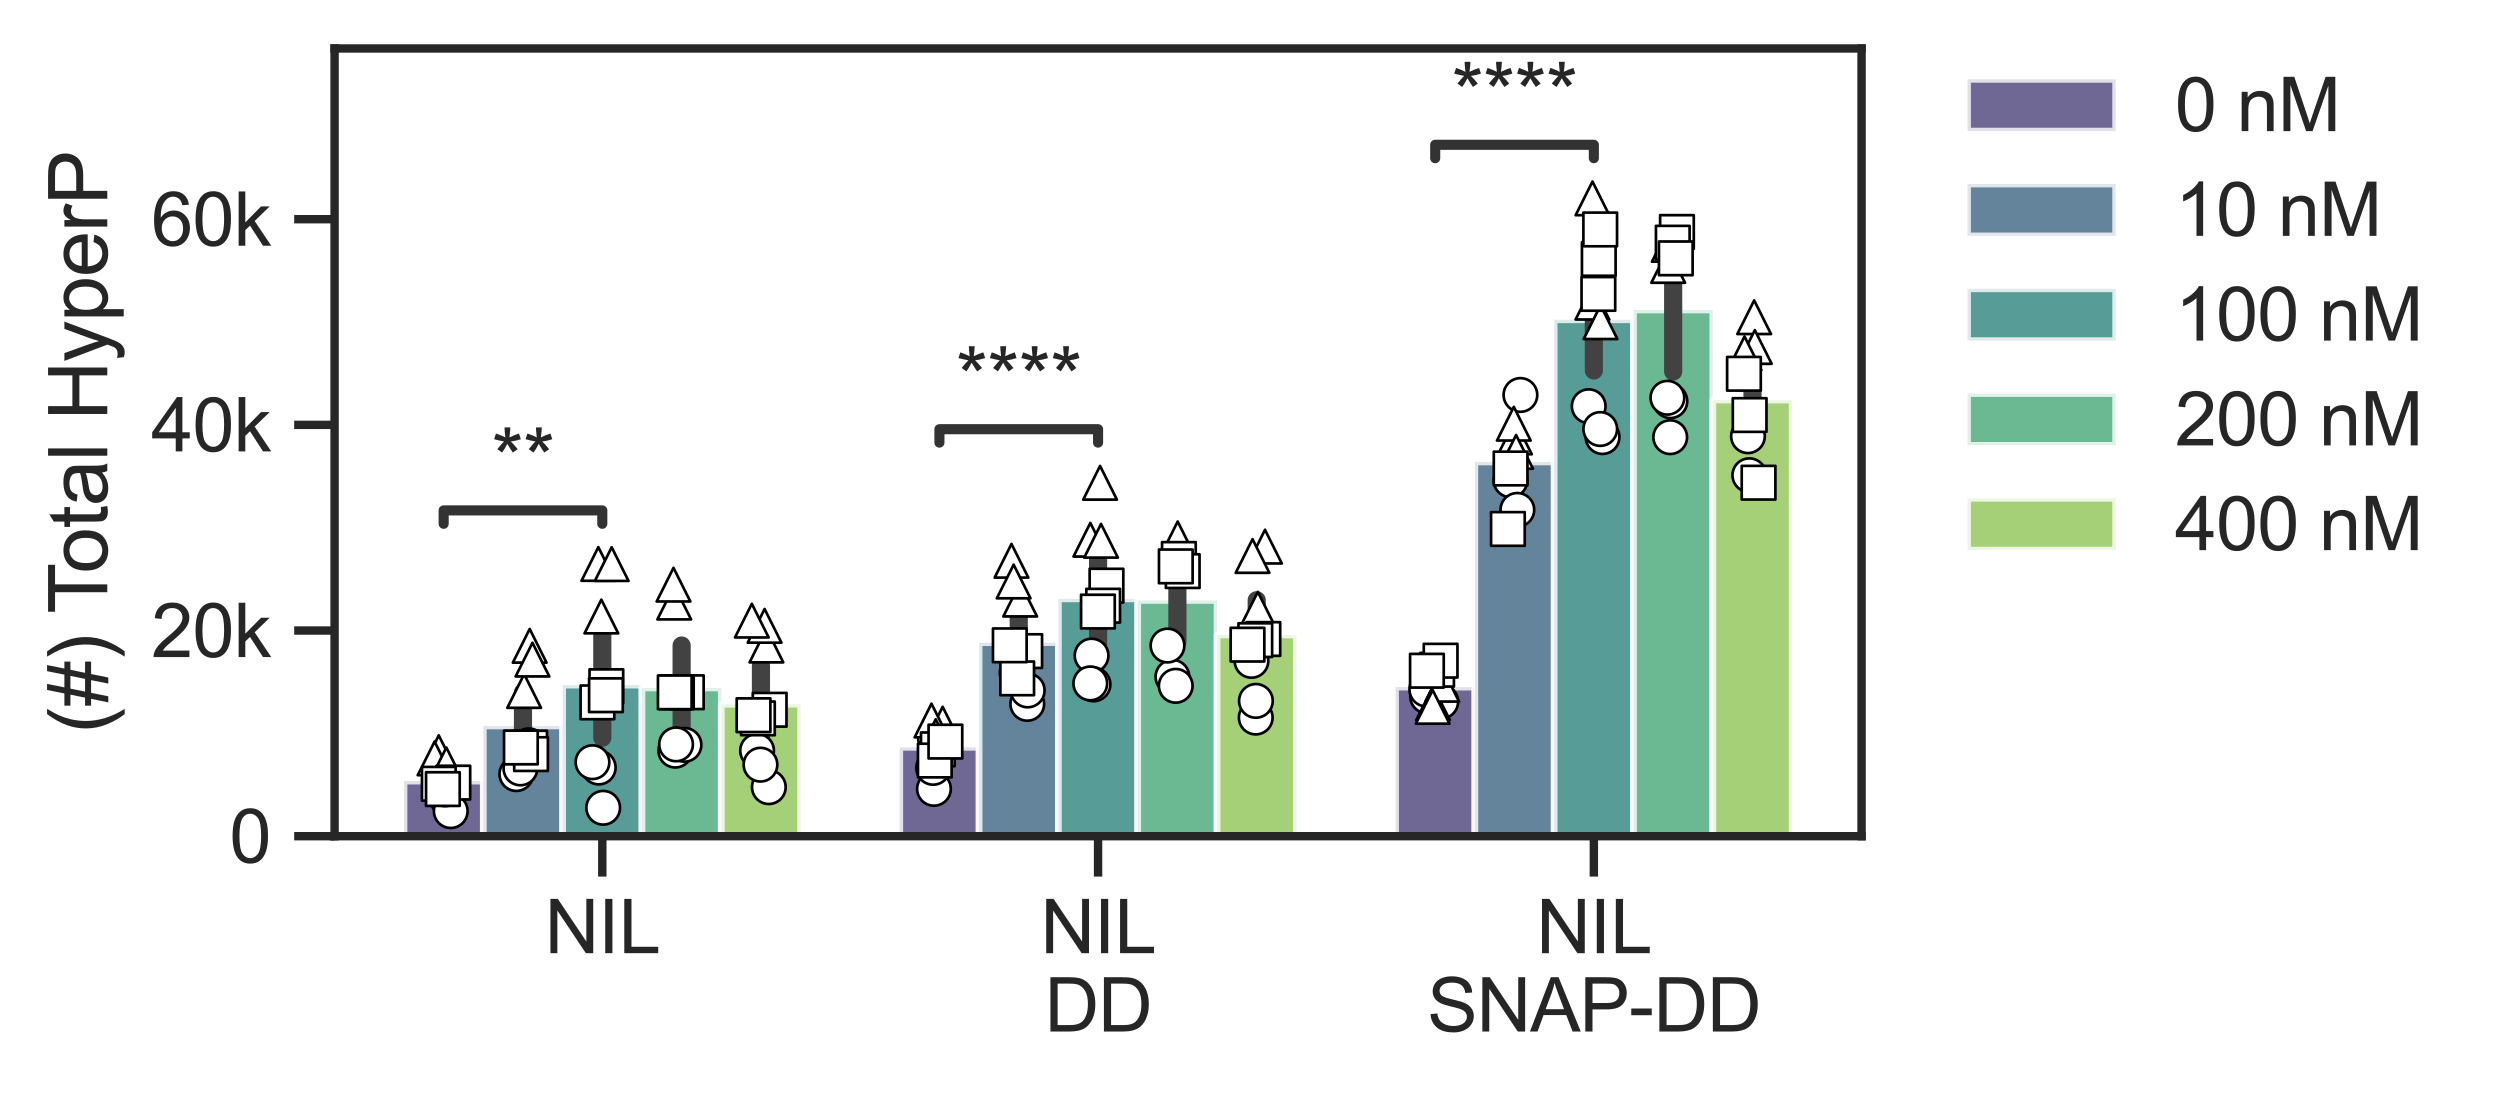 <?xml version="1.0" encoding="utf-8" standalone="no"?>
<!DOCTYPE svg PUBLIC "-//W3C//DTD SVG 1.1//EN"
  "http://www.w3.org/Graphics/SVG/1.1/DTD/svg11.dtd">
<svg xmlns:xlink="http://www.w3.org/1999/xlink" width="371.322pt" height="162.594pt" viewBox="0 0 371.322 162.594" xmlns="http://www.w3.org/2000/svg" version="1.1">
 <defs>
  <style type="text/css">*{stroke-linejoin: round; stroke-linecap: butt}</style>
 </defs>
 <g id="figure_1">
  <g id="patch_1">
   <path d="M 0 162.594 
L 371.322 162.594 
L 371.322 0 
L 0 0 
z
" style="fill: #ffffff"/>
  </g>
  <g id="axes_1">
   <g id="patch_2">
    <path d="M 49.695 124.2 
L 276.495 124.2 
L 276.495 7.2 
L 49.695 7.2 
z
" style="fill: #ffffff"/>
   </g>
   <g id="matplotlib.axis_1">
    <g id="xtick_1">
     <g id="line2d_1">
      <defs>
       <path id="m4265f4a964" d="M 0 0 
L 0 6 
" style="stroke: #262626; stroke-width: 1.25"/>
      </defs>
      <g>
       <use xlink:href="#m4265f4a964" x="89.459" y="124.2" style="fill: #262626; stroke: #262626; stroke-width: 1.25"/>
      </g>
     </g>
     <g id="text_1">
      <!-- NIL -->
      <g style="fill: #262626" transform="translate(80.9 141.574) scale(0.11 -0.11)">
       <defs>
        <path id="ArialMT-4e" d="M 488 0 
L 488 4581 
L 1109 4581 
L 3516 984 
L 3516 4581 
L 4097 4581 
L 4097 0 
L 3475 0 
L 1069 3600 
L 1069 0 
L 488 0 
z
" transform="scale(0.016)"/>
        <path id="ArialMT-49" d="M 597 0 
L 597 4581 
L 1203 4581 
L 1203 0 
L 597 0 
z
" transform="scale(0.016)"/>
        <path id="ArialMT-4c" d="M 469 0 
L 469 4581 
L 1075 4581 
L 1075 541 
L 3331 541 
L 3331 0 
L 469 0 
z
" transform="scale(0.016)"/>
       </defs>
       <use xlink:href="#ArialMT-4e"/>
       <use xlink:href="#ArialMT-49" transform="translate(72.217 0)"/>
       <use xlink:href="#ArialMT-4c" transform="translate(100 0)"/>
      </g>
     </g>
    </g>
    <g id="xtick_2">
     <g id="line2d_2">
      <g>
       <use xlink:href="#m4265f4a964" x="163.095" y="124.2" style="fill: #262626; stroke: #262626; stroke-width: 1.25"/>
      </g>
     </g>
     <g id="text_2">
      <!-- NIL -->
      <g style="fill: #262626" transform="translate(154.537 141.574) scale(0.11 -0.11)">
       <use xlink:href="#ArialMT-4e"/>
       <use xlink:href="#ArialMT-49" transform="translate(72.217 0)"/>
       <use xlink:href="#ArialMT-4c" transform="translate(100 0)"/>
      </g>
      <!-- DD -->
      <g style="fill: #262626" transform="translate(155.151 153.208) scale(0.11 -0.11)">
       <defs>
        <path id="ArialMT-44" d="M 494 0 
L 494 4581 
L 2072 4581 
Q 2606 4581 2888 4516 
Q 3281 4425 3559 4188 
Q 3922 3881 4101 3404 
Q 4281 2928 4281 2316 
Q 4281 1794 4159 1391 
Q 4038 988 3847 723 
Q 3656 459 3429 307 
Q 3203 156 2883 78 
Q 2563 0 2147 0 
L 494 0 
z
M 1100 541 
L 2078 541 
Q 2531 541 2789 625 
Q 3047 709 3200 863 
Q 3416 1078 3536 1442 
Q 3656 1806 3656 2325 
Q 3656 3044 3420 3430 
Q 3184 3816 2847 3947 
Q 2603 4041 2063 4041 
L 1100 4041 
L 1100 541 
z
" transform="scale(0.016)"/>
       </defs>
       <use xlink:href="#ArialMT-44"/>
       <use xlink:href="#ArialMT-44" transform="translate(72.217 0)"/>
      </g>
     </g>
    </g>
    <g id="xtick_3">
     <g id="line2d_3">
      <g>
       <use xlink:href="#m4265f4a964" x="236.732" y="124.2" style="fill: #262626; stroke: #262626; stroke-width: 1.25"/>
      </g>
     </g>
     <g id="text_3">
      <!-- NIL -->
      <g style="fill: #262626" transform="translate(228.173 141.574) scale(0.11 -0.11)">
       <use xlink:href="#ArialMT-4e"/>
       <use xlink:href="#ArialMT-49" transform="translate(72.217 0)"/>
       <use xlink:href="#ArialMT-4c" transform="translate(100 0)"/>
      </g>
      <!-- SNAP-DD -->
      <g style="fill: #262626" transform="translate(211.978 153.208) scale(0.11 -0.11)">
       <defs>
        <path id="ArialMT-53" d="M 288 1472 
L 859 1522 
Q 900 1178 1048 958 
Q 1197 738 1509 602 
Q 1822 466 2213 466 
Q 2559 466 2825 569 
Q 3091 672 3220 851 
Q 3350 1031 3350 1244 
Q 3350 1459 3225 1620 
Q 3100 1781 2813 1891 
Q 2628 1963 1997 2114 
Q 1366 2266 1113 2400 
Q 784 2572 623 2826 
Q 463 3081 463 3397 
Q 463 3744 659 4045 
Q 856 4347 1234 4503 
Q 1613 4659 2075 4659 
Q 2584 4659 2973 4495 
Q 3363 4331 3572 4012 
Q 3781 3694 3797 3291 
L 3216 3247 
Q 3169 3681 2898 3903 
Q 2628 4125 2100 4125 
Q 1550 4125 1298 3923 
Q 1047 3722 1047 3438 
Q 1047 3191 1225 3031 
Q 1400 2872 2139 2705 
Q 2878 2538 3153 2413 
Q 3553 2228 3743 1945 
Q 3934 1663 3934 1294 
Q 3934 928 3725 604 
Q 3516 281 3123 101 
Q 2731 -78 2241 -78 
Q 1619 -78 1198 103 
Q 778 284 539 648 
Q 300 1013 288 1472 
z
" transform="scale(0.016)"/>
        <path id="ArialMT-41" d="M -9 0 
L 1750 4581 
L 2403 4581 
L 4278 0 
L 3588 0 
L 3053 1388 
L 1138 1388 
L 634 0 
L -9 0 
z
M 1313 1881 
L 2866 1881 
L 2388 3150 
Q 2169 3728 2063 4100 
Q 1975 3659 1816 3225 
L 1313 1881 
z
" transform="scale(0.016)"/>
        <path id="ArialMT-50" d="M 494 0 
L 494 4581 
L 2222 4581 
Q 2678 4581 2919 4538 
Q 3256 4481 3484 4323 
Q 3713 4166 3852 3881 
Q 3991 3597 3991 3256 
Q 3991 2672 3619 2267 
Q 3247 1863 2275 1863 
L 1100 1863 
L 1100 0 
L 494 0 
z
M 1100 2403 
L 2284 2403 
Q 2872 2403 3119 2622 
Q 3366 2841 3366 3238 
Q 3366 3525 3220 3729 
Q 3075 3934 2838 4000 
Q 2684 4041 2272 4041 
L 1100 4041 
L 1100 2403 
z
" transform="scale(0.016)"/>
        <path id="ArialMT-2d" d="M 203 1375 
L 203 1941 
L 1931 1941 
L 1931 1375 
L 203 1375 
z
" transform="scale(0.016)"/>
       </defs>
       <use xlink:href="#ArialMT-53"/>
       <use xlink:href="#ArialMT-4e" transform="translate(66.699 0)"/>
       <use xlink:href="#ArialMT-41" transform="translate(138.916 0)"/>
       <use xlink:href="#ArialMT-50" transform="translate(205.615 0)"/>
       <use xlink:href="#ArialMT-2d" transform="translate(272.314 0)"/>
       <use xlink:href="#ArialMT-44" transform="translate(305.615 0)"/>
       <use xlink:href="#ArialMT-44" transform="translate(377.832 0)"/>
      </g>
     </g>
    </g>
   </g>
   <g id="matplotlib.axis_2">
    <g id="ytick_1">
     <g id="line2d_4">
      <defs>
       <path id="m382d708a11" d="M 0 0 
L -6 0 
" style="stroke: #262626; stroke-width: 1.25"/>
      </defs>
      <g>
       <use xlink:href="#m382d708a11" x="49.695" y="124.2" style="fill: #262626; stroke: #262626; stroke-width: 1.25"/>
      </g>
     </g>
     <g id="text_4">
      <!-- 0 -->
      <g style="fill: #262626" transform="translate(34.078 128.137) scale(0.11 -0.11)">
       <defs>
        <path id="ArialMT-30" d="M 266 2259 
Q 266 3072 433 3567 
Q 600 4063 929 4331 
Q 1259 4600 1759 4600 
Q 2128 4600 2406 4451 
Q 2684 4303 2865 4023 
Q 3047 3744 3150 3342 
Q 3253 2941 3253 2259 
Q 3253 1453 3087 958 
Q 2922 463 2592 192 
Q 2263 -78 1759 -78 
Q 1097 -78 719 397 
Q 266 969 266 2259 
z
M 844 2259 
Q 844 1131 1108 757 
Q 1372 384 1759 384 
Q 2147 384 2411 759 
Q 2675 1134 2675 2259 
Q 2675 3391 2411 3762 
Q 2147 4134 1753 4134 
Q 1366 4134 1134 3806 
Q 844 3388 844 2259 
z
" transform="scale(0.016)"/>
       </defs>
       <use xlink:href="#ArialMT-30"/>
      </g>
     </g>
    </g>
    <g id="ytick_2">
     <g id="line2d_5">
      <g>
       <use xlink:href="#m382d708a11" x="49.695" y="93.653" style="fill: #262626; stroke: #262626; stroke-width: 1.25"/>
      </g>
     </g>
     <g id="text_5">
      <!-- 20k -->
      <g style="fill: #262626" transform="translate(22.461 97.59) scale(0.11 -0.11)">
       <defs>
        <path id="ArialMT-32" d="M 3222 541 
L 3222 0 
L 194 0 
Q 188 203 259 391 
Q 375 700 629 1000 
Q 884 1300 1366 1694 
Q 2113 2306 2375 2664 
Q 2638 3022 2638 3341 
Q 2638 3675 2398 3904 
Q 2159 4134 1775 4134 
Q 1369 4134 1125 3890 
Q 881 3647 878 3216 
L 300 3275 
Q 359 3922 746 4261 
Q 1134 4600 1788 4600 
Q 2447 4600 2831 4234 
Q 3216 3869 3216 3328 
Q 3216 3053 3103 2787 
Q 2991 2522 2730 2228 
Q 2469 1934 1863 1422 
Q 1356 997 1212 845 
Q 1069 694 975 541 
L 3222 541 
z
" transform="scale(0.016)"/>
        <path id="ArialMT-6b" d="M 425 0 
L 425 4581 
L 988 4581 
L 988 1969 
L 2319 3319 
L 3047 3319 
L 1778 2088 
L 3175 0 
L 2481 0 
L 1384 1697 
L 988 1316 
L 988 0 
L 425 0 
z
" transform="scale(0.016)"/>
       </defs>
       <use xlink:href="#ArialMT-32"/>
       <use xlink:href="#ArialMT-30" transform="translate(55.615 0)"/>
       <use xlink:href="#ArialMT-6b" transform="translate(111.23 0)"/>
      </g>
     </g>
    </g>
    <g id="ytick_3">
     <g id="line2d_6">
      <g>
       <use xlink:href="#m382d708a11" x="49.695" y="63.107" style="fill: #262626; stroke: #262626; stroke-width: 1.25"/>
      </g>
     </g>
     <g id="text_6">
      <!-- 40k -->
      <g style="fill: #262626" transform="translate(22.461 67.043) scale(0.11 -0.11)">
       <defs>
        <path id="ArialMT-34" d="M 2069 0 
L 2069 1097 
L 81 1097 
L 81 1613 
L 2172 4581 
L 2631 4581 
L 2631 1613 
L 3250 1613 
L 3250 1097 
L 2631 1097 
L 2631 0 
L 2069 0 
z
M 2069 1613 
L 2069 3678 
L 634 1613 
L 2069 1613 
z
" transform="scale(0.016)"/>
       </defs>
       <use xlink:href="#ArialMT-34"/>
       <use xlink:href="#ArialMT-30" transform="translate(55.615 0)"/>
       <use xlink:href="#ArialMT-6b" transform="translate(111.23 0)"/>
      </g>
     </g>
    </g>
    <g id="ytick_4">
     <g id="line2d_7">
      <g>
       <use xlink:href="#m382d708a11" x="49.695" y="32.56" style="fill: #262626; stroke: #262626; stroke-width: 1.25"/>
      </g>
     </g>
     <g id="text_7">
      <!-- 60k -->
      <g style="fill: #262626" transform="translate(22.461 36.497) scale(0.11 -0.11)">
       <defs>
        <path id="ArialMT-36" d="M 3184 3459 
L 2625 3416 
Q 2550 3747 2413 3897 
Q 2184 4138 1850 4138 
Q 1581 4138 1378 3988 
Q 1113 3794 959 3422 
Q 806 3050 800 2363 
Q 1003 2672 1297 2822 
Q 1591 2972 1913 2972 
Q 2475 2972 2870 2558 
Q 3266 2144 3266 1488 
Q 3266 1056 3080 686 
Q 2894 316 2569 119 
Q 2244 -78 1831 -78 
Q 1128 -78 684 439 
Q 241 956 241 2144 
Q 241 3472 731 4075 
Q 1159 4600 1884 4600 
Q 2425 4600 2770 4297 
Q 3116 3994 3184 3459 
z
M 888 1484 
Q 888 1194 1011 928 
Q 1134 663 1356 523 
Q 1578 384 1822 384 
Q 2178 384 2434 671 
Q 2691 959 2691 1453 
Q 2691 1928 2437 2201 
Q 2184 2475 1800 2475 
Q 1419 2475 1153 2201 
Q 888 1928 888 1484 
z
" transform="scale(0.016)"/>
       </defs>
       <use xlink:href="#ArialMT-36"/>
       <use xlink:href="#ArialMT-30" transform="translate(55.615 0)"/>
       <use xlink:href="#ArialMT-6b" transform="translate(111.23 0)"/>
      </g>
     </g>
    </g>
    <g id="text_8">
     <!-- (#) Total HyperP -->
     <g style="fill: #262626" transform="translate(15.936 108.938) rotate(-90) scale(0.12 -0.12)">
      <defs>
       <path id="ArialMT-28" d="M 1497 -1347 
Q 1031 -759 709 28 
Q 388 816 388 1659 
Q 388 2403 628 3084 
Q 909 3875 1497 4659 
L 1900 4659 
Q 1522 4009 1400 3731 
Q 1209 3300 1100 2831 
Q 966 2247 966 1656 
Q 966 153 1900 -1347 
L 1497 -1347 
z
" transform="scale(0.016)"/>
       <path id="ArialMT-23" d="M 322 -78 
L 594 1253 
L 66 1253 
L 66 1719 
L 688 1719 
L 919 2853 
L 66 2853 
L 66 3319 
L 1013 3319 
L 1284 4659 
L 1753 4659 
L 1481 3319 
L 2466 3319 
L 2738 4659 
L 3209 4659 
L 2938 3319 
L 3478 3319 
L 3478 2853 
L 2844 2853 
L 2609 1719 
L 3478 1719 
L 3478 1253 
L 2516 1253 
L 2244 -78 
L 1775 -78 
L 2044 1253 
L 1063 1253 
L 791 -78 
L 322 -78 
z
M 1156 1719 
L 2138 1719 
L 2372 2853 
L 1388 2853 
L 1156 1719 
z
" transform="scale(0.016)"/>
       <path id="ArialMT-29" d="M 791 -1347 
L 388 -1347 
Q 1322 153 1322 1656 
Q 1322 2244 1188 2822 
Q 1081 3291 891 3722 
Q 769 4003 388 4659 
L 791 4659 
Q 1378 3875 1659 3084 
Q 1900 2403 1900 1659 
Q 1900 816 1576 28 
Q 1253 -759 791 -1347 
z
" transform="scale(0.016)"/>
       <path id="ArialMT-20" transform="scale(0.016)"/>
       <path id="ArialMT-54" d="M 1659 0 
L 1659 4041 
L 150 4041 
L 150 4581 
L 3781 4581 
L 3781 4041 
L 2266 4041 
L 2266 0 
L 1659 0 
z
" transform="scale(0.016)"/>
       <path id="ArialMT-6f" d="M 213 1659 
Q 213 2581 725 3025 
Q 1153 3394 1769 3394 
Q 2453 3394 2887 2945 
Q 3322 2497 3322 1706 
Q 3322 1066 3130 698 
Q 2938 331 2570 128 
Q 2203 -75 1769 -75 
Q 1072 -75 642 372 
Q 213 819 213 1659 
z
M 791 1659 
Q 791 1022 1069 705 
Q 1347 388 1769 388 
Q 2188 388 2466 706 
Q 2744 1025 2744 1678 
Q 2744 2294 2464 2611 
Q 2184 2928 1769 2928 
Q 1347 2928 1069 2612 
Q 791 2297 791 1659 
z
" transform="scale(0.016)"/>
       <path id="ArialMT-74" d="M 1650 503 
L 1731 6 
Q 1494 -44 1306 -44 
Q 1000 -44 831 53 
Q 663 150 594 308 
Q 525 466 525 972 
L 525 2881 
L 113 2881 
L 113 3319 
L 525 3319 
L 525 4141 
L 1084 4478 
L 1084 3319 
L 1650 3319 
L 1650 2881 
L 1084 2881 
L 1084 941 
Q 1084 700 1114 631 
Q 1144 563 1211 522 
Q 1278 481 1403 481 
Q 1497 481 1650 503 
z
" transform="scale(0.016)"/>
       <path id="ArialMT-61" d="M 2588 409 
Q 2275 144 1986 34 
Q 1697 -75 1366 -75 
Q 819 -75 525 192 
Q 231 459 231 875 
Q 231 1119 342 1320 
Q 453 1522 633 1644 
Q 813 1766 1038 1828 
Q 1203 1872 1538 1913 
Q 2219 1994 2541 2106 
Q 2544 2222 2544 2253 
Q 2544 2597 2384 2738 
Q 2169 2928 1744 2928 
Q 1347 2928 1158 2789 
Q 969 2650 878 2297 
L 328 2372 
Q 403 2725 575 2942 
Q 747 3159 1072 3276 
Q 1397 3394 1825 3394 
Q 2250 3394 2515 3294 
Q 2781 3194 2906 3042 
Q 3031 2891 3081 2659 
Q 3109 2516 3109 2141 
L 3109 1391 
Q 3109 606 3145 398 
Q 3181 191 3288 0 
L 2700 0 
Q 2613 175 2588 409 
z
M 2541 1666 
Q 2234 1541 1622 1453 
Q 1275 1403 1131 1340 
Q 988 1278 909 1158 
Q 831 1038 831 891 
Q 831 666 1001 516 
Q 1172 366 1500 366 
Q 1825 366 2078 508 
Q 2331 650 2450 897 
Q 2541 1088 2541 1459 
L 2541 1666 
z
" transform="scale(0.016)"/>
       <path id="ArialMT-6c" d="M 409 0 
L 409 4581 
L 972 4581 
L 972 0 
L 409 0 
z
" transform="scale(0.016)"/>
       <path id="ArialMT-48" d="M 513 0 
L 513 4581 
L 1119 4581 
L 1119 2700 
L 3500 2700 
L 3500 4581 
L 4106 4581 
L 4106 0 
L 3500 0 
L 3500 2159 
L 1119 2159 
L 1119 0 
L 513 0 
z
" transform="scale(0.016)"/>
       <path id="ArialMT-79" d="M 397 -1278 
L 334 -750 
Q 519 -800 656 -800 
Q 844 -800 956 -737 
Q 1069 -675 1141 -563 
Q 1194 -478 1313 -144 
Q 1328 -97 1363 -6 
L 103 3319 
L 709 3319 
L 1400 1397 
Q 1534 1031 1641 628 
Q 1738 1016 1872 1384 
L 2581 3319 
L 3144 3319 
L 1881 -56 
Q 1678 -603 1566 -809 
Q 1416 -1088 1222 -1217 
Q 1028 -1347 759 -1347 
Q 597 -1347 397 -1278 
z
" transform="scale(0.016)"/>
       <path id="ArialMT-70" d="M 422 -1272 
L 422 3319 
L 934 3319 
L 934 2888 
Q 1116 3141 1344 3267 
Q 1572 3394 1897 3394 
Q 2322 3394 2647 3175 
Q 2972 2956 3137 2557 
Q 3303 2159 3303 1684 
Q 3303 1175 3120 767 
Q 2938 359 2589 142 
Q 2241 -75 1856 -75 
Q 1575 -75 1351 44 
Q 1128 163 984 344 
L 984 -1272 
L 422 -1272 
z
M 931 1641 
Q 931 1000 1190 694 
Q 1450 388 1819 388 
Q 2194 388 2461 705 
Q 2728 1022 2728 1688 
Q 2728 2322 2467 2637 
Q 2206 2953 1844 2953 
Q 1484 2953 1207 2617 
Q 931 2281 931 1641 
z
" transform="scale(0.016)"/>
       <path id="ArialMT-65" d="M 2694 1069 
L 3275 997 
Q 3138 488 2766 206 
Q 2394 -75 1816 -75 
Q 1088 -75 661 373 
Q 234 822 234 1631 
Q 234 2469 665 2931 
Q 1097 3394 1784 3394 
Q 2450 3394 2872 2941 
Q 3294 2488 3294 1666 
Q 3294 1616 3291 1516 
L 816 1516 
Q 847 969 1125 678 
Q 1403 388 1819 388 
Q 2128 388 2347 550 
Q 2566 713 2694 1069 
z
M 847 1978 
L 2700 1978 
Q 2663 2397 2488 2606 
Q 2219 2931 1791 2931 
Q 1403 2931 1139 2672 
Q 875 2413 847 1978 
z
" transform="scale(0.016)"/>
       <path id="ArialMT-72" d="M 416 0 
L 416 3319 
L 922 3319 
L 922 2816 
Q 1116 3169 1280 3281 
Q 1444 3394 1641 3394 
Q 1925 3394 2219 3213 
L 2025 2691 
Q 1819 2813 1613 2813 
Q 1428 2813 1281 2702 
Q 1134 2591 1072 2394 
Q 978 2094 978 1738 
L 978 0 
L 416 0 
z
" transform="scale(0.016)"/>
      </defs>
      <use xlink:href="#ArialMT-28"/>
      <use xlink:href="#ArialMT-23" transform="translate(33.301 0)"/>
      <use xlink:href="#ArialMT-29" transform="translate(88.916 0)"/>
      <use xlink:href="#ArialMT-20" transform="translate(122.217 0)"/>
      <use xlink:href="#ArialMT-54" transform="translate(148.25 0)"/>
      <use xlink:href="#ArialMT-6f" transform="translate(198.209 0)"/>
      <use xlink:href="#ArialMT-74" transform="translate(253.824 0)"/>
      <use xlink:href="#ArialMT-61" transform="translate(281.607 0)"/>
      <use xlink:href="#ArialMT-6c" transform="translate(337.223 0)"/>
      <use xlink:href="#ArialMT-20" transform="translate(359.439 0)"/>
      <use xlink:href="#ArialMT-48" transform="translate(387.223 0)"/>
      <use xlink:href="#ArialMT-79" transform="translate(459.439 0)"/>
      <use xlink:href="#ArialMT-70" transform="translate(509.439 0)"/>
      <use xlink:href="#ArialMT-65" transform="translate(565.055 0)"/>
      <use xlink:href="#ArialMT-72" transform="translate(620.67 0)"/>
      <use xlink:href="#ArialMT-50" transform="translate(653.971 0)"/>
     </g>
    </g>
   </g>
   <g id="patch_3">
    <path d="M 60.004 124.2 
L 71.786 124.2 
L 71.786 116.014 
L 60.004 116.014 
z
" clip-path="url(#p86b091c174)" style="fill: #4b4279; opacity: 0.8; stroke: #ffffff; stroke-linejoin: miter"/>
   </g>
   <g id="patch_4">
    <path d="M 133.641 124.2 
L 145.423 124.2 
L 145.423 110.994 
L 133.641 110.994 
z
" clip-path="url(#p86b091c174)" style="fill: #4b4279; opacity: 0.8; stroke: #ffffff; stroke-linejoin: miter"/>
   </g>
   <g id="patch_5">
    <path d="M 207.277 124.2 
L 219.059 124.2 
L 219.059 102.051 
L 207.277 102.051 
z
" clip-path="url(#p86b091c174)" style="fill: #4b4279; opacity: 0.8; stroke: #ffffff; stroke-linejoin: miter"/>
   </g>
   <g id="patch_6">
    <path d="M 71.786 124.2 
L 83.568 124.2 
L 83.568 107.823 
L 71.786 107.823 
z
" clip-path="url(#p86b091c174)" style="fill: #3c6682; opacity: 0.8; stroke: #ffffff; stroke-linejoin: miter"/>
   </g>
   <g id="patch_7">
    <path d="M 145.423 124.2 
L 157.204 124.2 
L 157.204 95.452 
L 145.423 95.452 
z
" clip-path="url(#p86b091c174)" style="fill: #3c6682; opacity: 0.8; stroke: #ffffff; stroke-linejoin: miter"/>
   </g>
   <g id="patch_8">
    <path d="M 219.059 124.2 
L 230.841 124.2 
L 230.841 68.613 
L 219.059 68.613 
z
" clip-path="url(#p86b091c174)" style="fill: #3c6682; opacity: 0.8; stroke: #ffffff; stroke-linejoin: miter"/>
   </g>
   <g id="patch_9">
    <path d="M 83.568 124.2 
L 95.35 124.2 
L 95.35 101.756 
L 83.568 101.756 
z
" clip-path="url(#p86b091c174)" style="fill: #2f837f; opacity: 0.8; stroke: #ffffff; stroke-linejoin: miter"/>
   </g>
   <g id="patch_10">
    <path d="M 157.204 124.2 
L 168.986 124.2 
L 168.986 88.945 
L 157.204 88.945 
z
" clip-path="url(#p86b091c174)" style="fill: #2f837f; opacity: 0.8; stroke: #ffffff; stroke-linejoin: miter"/>
   </g>
   <g id="patch_11">
    <path d="M 230.841 124.2 
L 242.623 124.2 
L 242.623 47.493 
L 230.841 47.493 
z
" clip-path="url(#p86b091c174)" style="fill: #2f837f; opacity: 0.8; stroke: #ffffff; stroke-linejoin: miter"/>
   </g>
   <g id="patch_12">
    <path d="M 95.35 124.2 
L 107.132 124.2 
L 107.132 102.187 
L 95.35 102.187 
z
" clip-path="url(#p86b091c174)" style="fill: #45a778; opacity: 0.8; stroke: #ffffff; stroke-linejoin: miter"/>
   </g>
   <g id="patch_13">
    <path d="M 168.986 124.2 
L 180.768 124.2 
L 180.768 89.178 
L 168.986 89.178 
z
" clip-path="url(#p86b091c174)" style="fill: #45a778; opacity: 0.8; stroke: #ffffff; stroke-linejoin: miter"/>
   </g>
   <g id="patch_14">
    <path d="M 242.623 124.2 
L 254.404 124.2 
L 254.404 46.042 
L 242.623 46.042 
z
" clip-path="url(#p86b091c174)" style="fill: #45a778; opacity: 0.8; stroke: #ffffff; stroke-linejoin: miter"/>
   </g>
   <g id="patch_15">
    <path d="M 107.132 124.2 
L 118.913 124.2 
L 118.913 104.595 
L 107.132 104.595 
z
" clip-path="url(#p86b091c174)" style="fill: #8fc456; opacity: 0.8; stroke: #ffffff; stroke-linejoin: miter"/>
   </g>
   <g id="patch_16">
    <path d="M 180.768 124.2 
L 192.55 124.2 
L 192.55 94.307 
L 180.768 94.307 
z
" clip-path="url(#p86b091c174)" style="fill: #8fc456; opacity: 0.8; stroke: #ffffff; stroke-linejoin: miter"/>
   </g>
   <g id="patch_17">
    <path d="M 254.404 124.2 
L 266.186 124.2 
L 266.186 59.421 
L 254.404 59.421 
z
" clip-path="url(#p86b091c174)" style="fill: #8fc456; opacity: 0.8; stroke: #ffffff; stroke-linejoin: miter"/>
   </g>
   <g id="line2d_8">
    <path d="M 65.895 117.757 
L 65.895 114.206 
" clip-path="url(#p86b091c174)" style="fill: none; stroke: #424242; stroke-width: 2.7; stroke-linecap: round"/>
   </g>
   <g id="line2d_9">
    <path d="M 139.532 112.951 
L 139.532 108.908 
" clip-path="url(#p86b091c174)" style="fill: none; stroke: #424242; stroke-width: 2.7; stroke-linecap: round"/>
   </g>
   <g id="line2d_10">
    <path d="M 213.168 103.516 
L 213.168 100.622 
" clip-path="url(#p86b091c174)" style="fill: none; stroke: #424242; stroke-width: 2.7; stroke-linecap: round"/>
   </g>
   <g id="line2d_11">
    <path d="M 77.677 111.801 
L 77.677 102.846 
" clip-path="url(#p86b091c174)" style="fill: none; stroke: #424242; stroke-width: 2.7; stroke-linecap: round"/>
   </g>
   <g id="line2d_12">
    <path d="M 151.313 99.932 
L 151.313 90.499 
" clip-path="url(#p86b091c174)" style="fill: none; stroke: #424242; stroke-width: 2.7; stroke-linecap: round"/>
   </g>
   <g id="line2d_13">
    <path d="M 224.95 73.17 
L 224.95 64.605 
" clip-path="url(#p86b091c174)" style="fill: none; stroke: #424242; stroke-width: 2.7; stroke-linecap: round"/>
   </g>
   <g id="line2d_14">
    <path d="M 89.459 109.569 
L 89.459 93.224 
" clip-path="url(#p86b091c174)" style="fill: none; stroke: #424242; stroke-width: 2.7; stroke-linecap: round"/>
   </g>
   <g id="line2d_15">
    <path d="M 163.095 95.749 
L 163.095 81.712 
" clip-path="url(#p86b091c174)" style="fill: none; stroke: #424242; stroke-width: 2.7; stroke-linecap: round"/>
   </g>
   <g id="line2d_16">
    <path d="M 236.732 55.027 
L 236.732 39.971 
" clip-path="url(#p86b091c174)" style="fill: none; stroke: #424242; stroke-width: 2.7; stroke-linecap: round"/>
   </g>
   <g id="line2d_17">
    <path d="M 101.241 108.008 
L 101.241 95.88 
" clip-path="url(#p86b091c174)" style="fill: none; stroke: #424242; stroke-width: 2.7; stroke-linecap: round"/>
   </g>
   <g id="line2d_18">
    <path d="M 174.877 95.292 
L 174.877 84.097 
" clip-path="url(#p86b091c174)" style="fill: none; stroke: #424242; stroke-width: 2.7; stroke-linecap: round"/>
   </g>
   <g id="line2d_19">
    <path d="M 248.513 55.179 
L 248.513 38.784 
" clip-path="url(#p86b091c174)" style="fill: none; stroke: #424242; stroke-width: 2.7; stroke-linecap: round"/>
   </g>
   <g id="line2d_20">
    <path d="M 113.023 110.169 
L 113.023 98.921 
" clip-path="url(#p86b091c174)" style="fill: none; stroke: #424242; stroke-width: 2.7; stroke-linecap: round"/>
   </g>
   <g id="line2d_21">
    <path d="M 186.659 99.042 
L 186.659 89.148 
" clip-path="url(#p86b091c174)" style="fill: none; stroke: #424242; stroke-width: 2.7; stroke-linecap: round"/>
   </g>
   <g id="line2d_22">
    <path d="M 260.295 65.552 
L 260.295 53.583 
" clip-path="url(#p86b091c174)" style="fill: none; stroke: #424242; stroke-width: 2.7; stroke-linecap: round"/>
   </g>
   <g id="line2d_23">
    <path d="M 65.895 77.797 
L 65.895 75.807 
L 89.459 75.807 
L 89.459 77.797 
" clip-path="url(#p86b091c174)" style="fill: none; stroke: #333333; stroke-width: 1.5; stroke-linecap: round"/>
   </g>
   <g id="line2d_24">
    <path d="M 139.532 65.74 
L 139.532 63.751 
L 163.095 63.751 
L 163.095 65.74 
" clip-path="url(#p86b091c174)" style="fill: none; stroke: #333333; stroke-width: 1.5; stroke-linecap: round"/>
   </g>
   <g id="line2d_25">
    <path d="M 213.168 23.495 
L 213.168 21.506 
L 236.732 21.506 
L 236.732 23.495 
" clip-path="url(#p86b091c174)" style="fill: none; stroke: #333333; stroke-width: 1.5; stroke-linecap: round"/>
   </g>
   <g id="patch_18">
    <path d="M 49.695 124.2 
L 49.695 7.2 
" style="fill: none; stroke: #262626; stroke-width: 1.25; stroke-linejoin: miter; stroke-linecap: square"/>
   </g>
   <g id="patch_19">
    <path d="M 276.495 124.2 
L 276.495 7.2 
" style="fill: none; stroke: #262626; stroke-width: 1.25; stroke-linejoin: miter; stroke-linecap: square"/>
   </g>
   <g id="patch_20">
    <path d="M 49.695 124.2 
L 276.495 124.2 
" style="fill: none; stroke: #262626; stroke-width: 1.25; stroke-linejoin: miter; stroke-linecap: square"/>
   </g>
   <g id="patch_21">
    <path d="M 49.695 7.2 
L 276.495 7.2 
" style="fill: none; stroke: #262626; stroke-width: 1.25; stroke-linejoin: miter; stroke-linecap: square"/>
   </g>
   <g id="PathCollection_1">
    <defs>
     <path id="C0_0_1c5486fbb9" d="M 0 2.5 
C 0.663 2.5 1.299 2.237 1.768 1.768 
C 2.237 1.299 2.5 0.663 2.5 -0 
C 2.5 -0.663 2.237 -1.299 1.768 -1.768 
C 1.299 -2.237 0.663 -2.5 0 -2.5 
C -0.663 -2.5 -1.299 -2.237 -1.768 -1.768 
C -2.237 -1.299 -2.5 -0.663 -2.5 0 
C -2.5 0.663 -2.237 1.299 -1.768 1.768 
C -1.299 2.237 -0.663 2.5 0 2.5 
z
"/>
    </defs>
    <g clip-path="url(#p86b091c174)">
     <use xlink:href="#C0_0_1c5486fbb9" x="66.421" y="118.668" style="fill: #ffffff; stroke: #000000; stroke-width: 0.4"/>
    </g>
    <g clip-path="url(#p86b091c174)">
     <use xlink:href="#C0_0_1c5486fbb9" x="66.949" y="120.478" style="fill: #ffffff; stroke: #000000; stroke-width: 0.4"/>
    </g>
    <g clip-path="url(#p86b091c174)">
     <use xlink:href="#C0_0_1c5486fbb9" x="66.102" y="117.24" style="fill: #ffffff; stroke: #000000; stroke-width: 0.4"/>
    </g>
   </g>
   <g id="PathCollection_2">
    <defs>
     <path id="C1_0_61aeec0670" d="M 0 2.5 
C 0.663 2.5 1.299 2.237 1.768 1.768 
C 2.237 1.299 2.5 0.663 2.5 -0 
C 2.5 -0.663 2.237 -1.299 1.768 -1.768 
C 1.299 -2.237 0.663 -2.5 0 -2.5 
C -0.663 -2.5 -1.299 -2.237 -1.768 -1.768 
C -2.237 -1.299 -2.5 -0.663 -2.5 0 
C -2.5 0.663 -2.237 1.299 -1.768 1.768 
C -1.299 2.237 -0.663 2.5 0 2.5 
z
"/>
    </defs>
    <g clip-path="url(#p86b091c174)">
     <use xlink:href="#C1_0_61aeec0670" x="78.528" y="110.704" style="fill: #ffffff; stroke: #000000; stroke-width: 0.4"/>
    </g>
    <g clip-path="url(#p86b091c174)">
     <use xlink:href="#C1_0_61aeec0670" x="76.689" y="114.975" style="fill: #ffffff; stroke: #000000; stroke-width: 0.4"/>
    </g>
    <g clip-path="url(#p86b091c174)">
     <use xlink:href="#C1_0_61aeec0670" x="77.295" y="114.133" style="fill: #ffffff; stroke: #000000; stroke-width: 0.4"/>
    </g>
   </g>
   <g id="PathCollection_3">
    <defs>
     <path id="C2_0_75c6a3363a" d="M 0 2.5 
C 0.663 2.5 1.299 2.237 1.768 1.768 
C 2.237 1.299 2.5 0.663 2.5 -0 
C 2.5 -0.663 2.237 -1.299 1.768 -1.768 
C 1.299 -2.237 0.663 -2.5 0 -2.5 
C -0.663 -2.5 -1.299 -2.237 -1.768 -1.768 
C -2.237 -1.299 -2.5 -0.663 -2.5 0 
C -2.5 0.663 -2.237 1.299 -1.768 1.768 
C -1.299 2.237 -0.663 2.5 0 2.5 
z
"/>
    </defs>
    <g clip-path="url(#p86b091c174)">
     <use xlink:href="#C2_0_75c6a3363a" x="88.932" y="114.002" style="fill: #ffffff; stroke: #000000; stroke-width: 0.4"/>
    </g>
    <g clip-path="url(#p86b091c174)">
     <use xlink:href="#C2_0_75c6a3363a" x="88.001" y="113.211" style="fill: #ffffff; stroke: #000000; stroke-width: 0.4"/>
    </g>
    <g clip-path="url(#p86b091c174)">
     <use xlink:href="#C2_0_75c6a3363a" x="89.591" y="119.977" style="fill: #ffffff; stroke: #000000; stroke-width: 0.4"/>
    </g>
   </g>
   <g id="PathCollection_4">
    <defs>
     <path id="C3_0_bab1e46f41" d="M 0 2.5 
C 0.663 2.5 1.299 2.237 1.768 1.768 
C 2.237 1.299 2.5 0.663 2.5 -0 
C 2.5 -0.663 2.237 -1.299 1.768 -1.768 
C 1.299 -2.237 0.663 -2.5 0 -2.5 
C -0.663 -2.5 -1.299 -2.237 -1.768 -1.768 
C -2.237 -1.299 -2.5 -0.663 -2.5 0 
C -2.5 0.663 -2.237 1.299 -1.768 1.768 
C -1.299 2.237 -0.663 2.5 0 2.5 
z
"/>
    </defs>
    <g clip-path="url(#p86b091c174)">
     <use xlink:href="#C3_0_bab1e46f41" x="100.302" y="111.493" style="fill: #ffffff; stroke: #000000; stroke-width: 0.4"/>
    </g>
    <g clip-path="url(#p86b091c174)">
     <use xlink:href="#C3_0_bab1e46f41" x="101.667" y="110.631" style="fill: #ffffff; stroke: #000000; stroke-width: 0.4"/>
    </g>
    <g clip-path="url(#p86b091c174)">
     <use xlink:href="#C3_0_bab1e46f41" x="100.413" y="110.562" style="fill: #ffffff; stroke: #000000; stroke-width: 0.4"/>
    </g>
   </g>
   <g id="PathCollection_5">
    <defs>
     <path id="C4_0_01301e5f72" d="M 0 2.5 
C 0.663 2.5 1.299 2.237 1.768 1.768 
C 2.237 1.299 2.5 0.663 2.5 -0 
C 2.5 -0.663 2.237 -1.299 1.768 -1.768 
C 1.299 -2.237 0.663 -2.5 0 -2.5 
C -0.663 -2.5 -1.299 -2.237 -1.768 -1.768 
C -2.237 -1.299 -2.5 -0.663 -2.5 0 
C -2.5 0.663 -2.237 1.299 -1.768 1.768 
C -1.299 2.237 -0.663 2.5 0 2.5 
z
"/>
    </defs>
    <g clip-path="url(#p86b091c174)">
     <use xlink:href="#C4_0_01301e5f72" x="112.448" y="111.497" style="fill: #ffffff; stroke: #000000; stroke-width: 0.4"/>
    </g>
    <g clip-path="url(#p86b091c174)">
     <use xlink:href="#C4_0_01301e5f72" x="114.194" y="116.916" style="fill: #ffffff; stroke: #000000; stroke-width: 0.4"/>
    </g>
    <g clip-path="url(#p86b091c174)">
     <use xlink:href="#C4_0_01301e5f72" x="112.952" y="113.576" style="fill: #ffffff; stroke: #000000; stroke-width: 0.4"/>
    </g>
   </g>
   <g id="PathCollection_6">
    <defs>
     <path id="C5_0_414b89ca6a" d="M 0 2.5 
C 0.663 2.5 1.299 2.237 1.768 1.768 
C 2.237 1.299 2.5 0.663 2.5 -0 
C 2.5 -0.663 2.237 -1.299 1.768 -1.768 
C 1.299 -2.237 0.663 -2.5 0 -2.5 
C -0.663 -2.5 -1.299 -2.237 -1.768 -1.768 
C -2.237 -1.299 -2.5 -0.663 -2.5 0 
C -2.5 0.663 -2.237 1.299 -1.768 1.768 
C -1.299 2.237 -0.663 2.5 0 2.5 
z
"/>
    </defs>
    <g clip-path="url(#p86b091c174)">
     <use xlink:href="#C5_0_414b89ca6a" x="138.72" y="117.171" style="fill: #ffffff; stroke: #000000; stroke-width: 0.4"/>
    </g>
    <g clip-path="url(#p86b091c174)">
     <use xlink:href="#C5_0_414b89ca6a" x="138.6" y="114.049" style="fill: #ffffff; stroke: #000000; stroke-width: 0.4"/>
    </g>
    <g clip-path="url(#p86b091c174)">
     <use xlink:href="#C5_0_414b89ca6a" x="138.85" y="109.487" style="fill: #ffffff; stroke: #000000; stroke-width: 0.4"/>
    </g>
   </g>
   <g id="PathCollection_7">
    <defs>
     <path id="C6_0_5028e1b054" d="M 0 2.5 
C 0.663 2.5 1.299 2.237 1.768 1.768 
C 2.237 1.299 2.5 0.663 2.5 -0 
C 2.5 -0.663 2.237 -1.299 1.768 -1.768 
C 1.299 -2.237 0.663 -2.5 0 -2.5 
C -0.663 -2.5 -1.299 -2.237 -1.768 -1.768 
C -2.237 -1.299 -2.5 -0.663 -2.5 0 
C -2.5 0.663 -2.237 1.299 -1.768 1.768 
C -1.299 2.237 -0.663 2.5 0 2.5 
z
"/>
    </defs>
    <g clip-path="url(#p86b091c174)">
     <use xlink:href="#C6_0_5028e1b054" x="152.579" y="104.546" style="fill: #ffffff; stroke: #000000; stroke-width: 0.4"/>
    </g>
    <g clip-path="url(#p86b091c174)">
     <use xlink:href="#C6_0_5028e1b054" x="151.001" y="99.946" style="fill: #ffffff; stroke: #000000; stroke-width: 0.4"/>
    </g>
    <g clip-path="url(#p86b091c174)">
     <use xlink:href="#C6_0_5028e1b054" x="152.644" y="102.55" style="fill: #ffffff; stroke: #000000; stroke-width: 0.4"/>
    </g>
   </g>
   <g id="PathCollection_8">
    <defs>
     <path id="C7_0_9cf194194b" d="M 0 2.5 
C 0.663 2.5 1.299 2.237 1.768 1.768 
C 2.237 1.299 2.5 0.663 2.5 -0 
C 2.5 -0.663 2.237 -1.299 1.768 -1.768 
C 1.299 -2.237 0.663 -2.5 0 -2.5 
C -0.663 -2.5 -1.299 -2.237 -1.768 -1.768 
C -2.237 -1.299 -2.5 -0.663 -2.5 0 
C -2.5 0.663 -2.237 1.299 -1.768 1.768 
C -1.299 2.237 -0.663 2.5 0 2.5 
z
"/>
    </defs>
    <g clip-path="url(#p86b091c174)">
     <use xlink:href="#C7_0_9cf194194b" x="162.129" y="97.372" style="fill: #ffffff; stroke: #000000; stroke-width: 0.4"/>
    </g>
    <g clip-path="url(#p86b091c174)">
     <use xlink:href="#C7_0_9cf194194b" x="162.418" y="101.652" style="fill: #ffffff; stroke: #000000; stroke-width: 0.4"/>
    </g>
    <g clip-path="url(#p86b091c174)">
     <use xlink:href="#C7_0_9cf194194b" x="161.94" y="101.505" style="fill: #ffffff; stroke: #000000; stroke-width: 0.4"/>
    </g>
   </g>
   <g id="PathCollection_9">
    <defs>
     <path id="C8_0_0f079c4351" d="M 0 2.5 
C 0.663 2.5 1.299 2.237 1.768 1.768 
C 2.237 1.299 2.5 0.663 2.5 -0 
C 2.5 -0.663 2.237 -1.299 1.768 -1.768 
C 1.299 -2.237 0.663 -2.5 0 -2.5 
C -0.663 -2.5 -1.299 -2.237 -1.768 -1.768 
C -2.237 -1.299 -2.5 -0.663 -2.5 0 
C -2.5 0.663 -2.237 1.299 -1.768 1.768 
C -1.299 2.237 -0.663 2.5 0 2.5 
z
"/>
    </defs>
    <g clip-path="url(#p86b091c174)">
     <use xlink:href="#C8_0_0f079c4351" x="174.137" y="100.519" style="fill: #ffffff; stroke: #000000; stroke-width: 0.4"/>
    </g>
    <g clip-path="url(#p86b091c174)">
     <use xlink:href="#C8_0_0f079c4351" x="173.407" y="95.882" style="fill: #ffffff; stroke: #000000; stroke-width: 0.4"/>
    </g>
    <g clip-path="url(#p86b091c174)">
     <use xlink:href="#C8_0_0f079c4351" x="174.629" y="101.864" style="fill: #ffffff; stroke: #000000; stroke-width: 0.4"/>
    </g>
   </g>
   <g id="PathCollection_10">
    <defs>
     <path id="C9_0_492fdd6c9d" d="M 0 2.5 
C 0.663 2.5 1.299 2.237 1.768 1.768 
C 2.237 1.299 2.5 0.663 2.5 -0 
C 2.5 -0.663 2.237 -1.299 1.768 -1.768 
C 1.299 -2.237 0.663 -2.5 0 -2.5 
C -0.663 -2.5 -1.299 -2.237 -1.768 -1.768 
C -2.237 -1.299 -2.5 -0.663 -2.5 0 
C -2.5 0.663 -2.237 1.299 -1.768 1.768 
C -1.299 2.237 -0.663 2.5 0 2.5 
z
"/>
    </defs>
    <g clip-path="url(#p86b091c174)">
     <use xlink:href="#C9_0_492fdd6c9d" x="185.88" y="98.159" style="fill: #ffffff; stroke: #000000; stroke-width: 0.4"/>
    </g>
    <g clip-path="url(#p86b091c174)">
     <use xlink:href="#C9_0_492fdd6c9d" x="186.513" y="106.578" style="fill: #ffffff; stroke: #000000; stroke-width: 0.4"/>
    </g>
    <g clip-path="url(#p86b091c174)">
     <use xlink:href="#C9_0_492fdd6c9d" x="186.538" y="104.103" style="fill: #ffffff; stroke: #000000; stroke-width: 0.4"/>
    </g>
   </g>
   <g id="PathCollection_11">
    <defs>
     <path id="Ca_0_de1d823558" d="M 0 2.5 
C 0.663 2.5 1.299 2.237 1.768 1.768 
C 2.237 1.299 2.5 0.663 2.5 -0 
C 2.5 -0.663 2.237 -1.299 1.768 -1.768 
C 1.299 -2.237 0.663 -2.5 0 -2.5 
C -0.663 -2.5 -1.299 -2.237 -1.768 -1.768 
C -2.237 -1.299 -2.5 -0.663 -2.5 0 
C -2.5 0.663 -2.237 1.299 -1.768 1.768 
C -1.299 2.237 -0.663 2.5 0 2.5 
z
"/>
    </defs>
    <g clip-path="url(#p86b091c174)">
     <use xlink:href="#Ca_0_de1d823558" x="211.96" y="103.439" style="fill: #ffffff; stroke: #000000; stroke-width: 0.4"/>
    </g>
    <g clip-path="url(#p86b091c174)">
     <use xlink:href="#Ca_0_de1d823558" x="214.066" y="104.222" style="fill: #ffffff; stroke: #000000; stroke-width: 0.4"/>
    </g>
    <g clip-path="url(#p86b091c174)">
     <use xlink:href="#Ca_0_de1d823558" x="211.849" y="102.419" style="fill: #ffffff; stroke: #000000; stroke-width: 0.4"/>
    </g>
   </g>
   <g id="PathCollection_12">
    <defs>
     <path id="Cb_0_96cb29dcb4" d="M 0 2.5 
C 0.663 2.5 1.299 2.237 1.768 1.768 
C 2.237 1.299 2.5 0.663 2.5 -0 
C 2.5 -0.663 2.237 -1.299 1.768 -1.768 
C 1.299 -2.237 0.663 -2.5 0 -2.5 
C -0.663 -2.5 -1.299 -2.237 -1.768 -1.768 
C -2.237 -1.299 -2.5 -0.663 -2.5 0 
C -2.5 0.663 -2.237 1.299 -1.768 1.768 
C -1.299 2.237 -0.663 2.5 0 2.5 
z
"/>
    </defs>
    <g clip-path="url(#p86b091c174)">
     <use xlink:href="#Cb_0_96cb29dcb4" x="224.355" y="71.34" style="fill: #ffffff; stroke: #000000; stroke-width: 0.4"/>
    </g>
    <g clip-path="url(#p86b091c174)">
     <use xlink:href="#Cb_0_96cb29dcb4" x="225.37" y="75.727" style="fill: #ffffff; stroke: #000000; stroke-width: 0.4"/>
    </g>
    <g clip-path="url(#p86b091c174)">
     <use xlink:href="#Cb_0_96cb29dcb4" x="225.827" y="58.665" style="fill: #ffffff; stroke: #000000; stroke-width: 0.4"/>
    </g>
   </g>
   <g id="PathCollection_13">
    <defs>
     <path id="Cc_0_dc0ffd758f" d="M 0 2.5 
C 0.663 2.5 1.299 2.237 1.768 1.768 
C 2.237 1.299 2.5 0.663 2.5 -0 
C 2.5 -0.663 2.237 -1.299 1.768 -1.768 
C 1.299 -2.237 0.663 -2.5 0 -2.5 
C -0.663 -2.5 -1.299 -2.237 -1.768 -1.768 
C -2.237 -1.299 -2.5 -0.663 -2.5 0 
C -2.5 0.663 -2.237 1.299 -1.768 1.768 
C -1.299 2.237 -0.663 2.5 0 2.5 
z
"/>
    </defs>
    <g clip-path="url(#p86b091c174)">
     <use xlink:href="#Cc_0_dc0ffd758f" x="235.966" y="60.334" style="fill: #ffffff; stroke: #000000; stroke-width: 0.4"/>
    </g>
    <g clip-path="url(#p86b091c174)">
     <use xlink:href="#Cc_0_dc0ffd758f" x="238.026" y="64.923" style="fill: #ffffff; stroke: #000000; stroke-width: 0.4"/>
    </g>
    <g clip-path="url(#p86b091c174)">
     <use xlink:href="#Cc_0_dc0ffd758f" x="237.682" y="63.721" style="fill: #ffffff; stroke: #000000; stroke-width: 0.4"/>
    </g>
   </g>
   <g id="PathCollection_14">
    <defs>
     <path id="Cd_0_7aac06d709" d="M 0 2.5 
C 0.663 2.5 1.299 2.237 1.768 1.768 
C 2.237 1.299 2.5 0.663 2.5 -0 
C 2.5 -0.663 2.237 -1.299 1.768 -1.768 
C 1.299 -2.237 0.663 -2.5 0 -2.5 
C -0.663 -2.5 -1.299 -2.237 -1.768 -1.768 
C -2.237 -1.299 -2.5 -0.663 -2.5 0 
C -2.5 0.663 -2.237 1.299 -1.768 1.768 
C -1.299 2.237 -0.663 2.5 0 2.5 
z
"/>
    </defs>
    <g clip-path="url(#p86b091c174)">
     <use xlink:href="#Cd_0_7aac06d709" x="248.102" y="59.591" style="fill: #ffffff; stroke: #000000; stroke-width: 0.4"/>
    </g>
    <g clip-path="url(#p86b091c174)">
     <use xlink:href="#Cd_0_7aac06d709" x="247.658" y="59.079" style="fill: #ffffff; stroke: #000000; stroke-width: 0.4"/>
    </g>
    <g clip-path="url(#p86b091c174)">
     <use xlink:href="#Cd_0_7aac06d709" x="248.074" y="64.935" style="fill: #ffffff; stroke: #000000; stroke-width: 0.4"/>
    </g>
   </g>
   <g id="PathCollection_15">
    <defs>
     <path id="Ce_0_d50163658b" d="M 0 2.5 
C 0.663 2.5 1.299 2.237 1.768 1.768 
C 2.237 1.299 2.5 0.663 2.5 -0 
C 2.5 -0.663 2.237 -1.299 1.768 -1.768 
C 1.299 -2.237 0.663 -2.5 0 -2.5 
C -0.663 -2.5 -1.299 -2.237 -1.768 -1.768 
C -2.237 -1.299 -2.5 -0.663 -2.5 0 
C -2.5 0.663 -2.237 1.299 -1.768 1.768 
C -1.299 2.237 -0.663 2.5 0 2.5 
z
"/>
    </defs>
    <g clip-path="url(#p86b091c174)">
     <use xlink:href="#Ce_0_d50163658b" x="259.624" y="64.794" style="fill: #ffffff; stroke: #000000; stroke-width: 0.4"/>
    </g>
    <g clip-path="url(#p86b091c174)">
     <use xlink:href="#Ce_0_d50163658b" x="259.823" y="70.584" style="fill: #ffffff; stroke: #000000; stroke-width: 0.4"/>
    </g>
   </g>
   <g id="PathCollection_16">
    <path d="M 65.167 109.226 
L 62.667 114.226 
L 67.667 114.226 
z
" clip-path="url(#p86b091c174)" style="fill: #ffffff; stroke: #000000; stroke-width: 0.4"/>
    <path d="M 64.546 110.14 
L 62.046 115.14 
L 67.046 115.14 
z
" clip-path="url(#p86b091c174)" style="fill: #ffffff; stroke: #000000; stroke-width: 0.4"/>
    <path d="M 66.296 111.024 
L 63.796 116.024 
L 68.796 116.024 
z
" clip-path="url(#p86b091c174)" style="fill: #ffffff; stroke: #000000; stroke-width: 0.4"/>
   </g>
   <g id="PathCollection_17">
    <path d="M 78.674 93.42 
L 76.174 98.42 
L 81.174 98.42 
z
" clip-path="url(#p86b091c174)" style="fill: #ffffff; stroke: #000000; stroke-width: 0.4"/>
    <path d="M 77.852 100.134 
L 75.352 105.134 
L 80.352 105.134 
z
" clip-path="url(#p86b091c174)" style="fill: #ffffff; stroke: #000000; stroke-width: 0.4"/>
    <path d="M 79.086 95.471 
L 76.586 100.471 
L 81.586 100.471 
z
" clip-path="url(#p86b091c174)" style="fill: #ffffff; stroke: #000000; stroke-width: 0.4"/>
   </g>
   <g id="PathCollection_18">
    <path d="M 88.87 81.265 
L 86.37 86.265 
L 91.37 86.265 
z
" clip-path="url(#p86b091c174)" style="fill: #ffffff; stroke: #000000; stroke-width: 0.4"/>
    <path d="M 90.853 81.284 
L 88.353 86.284 
L 93.353 86.284 
z
" clip-path="url(#p86b091c174)" style="fill: #ffffff; stroke: #000000; stroke-width: 0.4"/>
    <path d="M 89.321 89.067 
L 86.821 94.067 
L 91.821 94.067 
z
" clip-path="url(#p86b091c174)" style="fill: #ffffff; stroke: #000000; stroke-width: 0.4"/>
   </g>
   <g id="PathCollection_19">
    <path d="M 100.143 87 
L 97.643 92 
L 102.643 92 
z
" clip-path="url(#p86b091c174)" style="fill: #ffffff; stroke: #000000; stroke-width: 0.4"/>
    <path d="M 100.035 84.337 
L 97.535 89.337 
L 102.535 89.337 
z
" clip-path="url(#p86b091c174)" style="fill: #ffffff; stroke: #000000; stroke-width: 0.4"/>
   </g>
   <g id="PathCollection_20">
    <path d="M 113.834 93.379 
L 111.334 98.379 
L 116.334 98.379 
z
" clip-path="url(#p86b091c174)" style="fill: #ffffff; stroke: #000000; stroke-width: 0.4"/>
    <path d="M 113.565 90.455 
L 111.065 95.455 
L 116.065 95.455 
z
" clip-path="url(#p86b091c174)" style="fill: #ffffff; stroke: #000000; stroke-width: 0.4"/>
    <path d="M 111.668 89.682 
L 109.168 94.682 
L 114.168 94.682 
z
" clip-path="url(#p86b091c174)" style="fill: #ffffff; stroke: #000000; stroke-width: 0.4"/>
   </g>
   <g id="PathCollection_21">
    <path d="M 140.011 104.982 
L 137.511 109.982 
L 142.511 109.982 
z
" clip-path="url(#p86b091c174)" style="fill: #ffffff; stroke: #000000; stroke-width: 0.4"/>
    <path d="M 138.35 104.516 
L 135.85 109.516 
L 140.85 109.516 
z
" clip-path="url(#p86b091c174)" style="fill: #ffffff; stroke: #000000; stroke-width: 0.4"/>
    <path d="M 138.982 106.833 
L 136.482 111.833 
L 141.482 111.833 
z
" clip-path="url(#p86b091c174)" style="fill: #ffffff; stroke: #000000; stroke-width: 0.4"/>
   </g>
   <g id="PathCollection_22">
    <path d="M 150.234 80.792 
L 147.734 85.792 
L 152.734 85.792 
z
" clip-path="url(#p86b091c174)" style="fill: #ffffff; stroke: #000000; stroke-width: 0.4"/>
    <path d="M 151.525 86.559 
L 149.025 91.559 
L 154.025 91.559 
z
" clip-path="url(#p86b091c174)" style="fill: #ffffff; stroke: #000000; stroke-width: 0.4"/>
    <path d="M 150.556 83.866 
L 148.056 88.866 
L 153.056 88.866 
z
" clip-path="url(#p86b091c174)" style="fill: #ffffff; stroke: #000000; stroke-width: 0.4"/>
   </g>
   <g id="PathCollection_23">
    <path d="M 163.392 69.208 
L 160.892 74.208 
L 165.892 74.208 
z
" clip-path="url(#p86b091c174)" style="fill: #ffffff; stroke: #000000; stroke-width: 0.4"/>
    <path d="M 161.948 77.665 
L 159.448 82.665 
L 164.448 82.665 
z
" clip-path="url(#p86b091c174)" style="fill: #ffffff; stroke: #000000; stroke-width: 0.4"/>
    <path d="M 163.535 77.821 
L 161.035 82.821 
L 166.035 82.821 
z
" clip-path="url(#p86b091c174)" style="fill: #ffffff; stroke: #000000; stroke-width: 0.4"/>
   </g>
   <g id="PathCollection_24">
    <path d="M 174.748 80.731 
L 172.248 85.731 
L 177.248 85.731 
z
" clip-path="url(#p86b091c174)" style="fill: #ffffff; stroke: #000000; stroke-width: 0.4"/>
    <path d="M 174.919 77.461 
L 172.419 82.461 
L 177.419 82.461 
z
" clip-path="url(#p86b091c174)" style="fill: #ffffff; stroke: #000000; stroke-width: 0.4"/>
   </g>
   <g id="PathCollection_25">
    <path d="M 187.887 78.693 
L 185.387 83.693 
L 190.387 83.693 
z
" clip-path="url(#p86b091c174)" style="fill: #ffffff; stroke: #000000; stroke-width: 0.4"/>
    <path d="M 186.82 87.914 
L 184.32 92.914 
L 189.32 92.914 
z
" clip-path="url(#p86b091c174)" style="fill: #ffffff; stroke: #000000; stroke-width: 0.4"/>
    <path d="M 186.037 80.083 
L 183.537 85.083 
L 188.537 85.083 
z
" clip-path="url(#p86b091c174)" style="fill: #ffffff; stroke: #000000; stroke-width: 0.4"/>
   </g>
   <g id="PathCollection_26">
    <path d="M 212.85 101.959 
L 210.35 106.959 
L 215.35 106.959 
z
" clip-path="url(#p86b091c174)" style="fill: #ffffff; stroke: #000000; stroke-width: 0.4"/>
    <path d="M 214.209 99.204 
L 211.709 104.204 
L 216.709 104.204 
z
" clip-path="url(#p86b091c174)" style="fill: #ffffff; stroke: #000000; stroke-width: 0.4"/>
    <path d="M 212.794 102.492 
L 210.294 107.492 
L 215.294 107.492 
z
" clip-path="url(#p86b091c174)" style="fill: #ffffff; stroke: #000000; stroke-width: 0.4"/>
   </g>
   <g id="PathCollection_27">
    <path d="M 225.01 62.474 
L 222.51 67.474 
L 227.51 67.474 
z
" clip-path="url(#p86b091c174)" style="fill: #ffffff; stroke: #000000; stroke-width: 0.4"/>
    <path d="M 224.845 60.429 
L 222.345 65.429 
L 227.345 65.429 
z
" clip-path="url(#p86b091c174)" style="fill: #ffffff; stroke: #000000; stroke-width: 0.4"/>
    <path d="M 225.184 64.619 
L 222.684 69.619 
L 227.684 69.619 
z
" clip-path="url(#p86b091c174)" style="fill: #ffffff; stroke: #000000; stroke-width: 0.4"/>
   </g>
   <g id="PathCollection_28">
    <path d="M 236.528 26.964 
L 234.028 31.964 
L 239.028 31.964 
z
" clip-path="url(#p86b091c174)" style="fill: #ffffff; stroke: #000000; stroke-width: 0.4"/>
    <path d="M 236.524 42.454 
L 234.024 47.454 
L 239.024 47.454 
z
" clip-path="url(#p86b091c174)" style="fill: #ffffff; stroke: #000000; stroke-width: 0.4"/>
    <path d="M 237.723 45.355 
L 235.223 50.355 
L 240.223 50.355 
z
" clip-path="url(#p86b091c174)" style="fill: #ffffff; stroke: #000000; stroke-width: 0.4"/>
   </g>
   <g id="PathCollection_29">
    <path d="M 247.772 36.998 
L 245.272 41.998 
L 250.272 41.998 
z
" clip-path="url(#p86b091c174)" style="fill: #ffffff; stroke: #000000; stroke-width: 0.4"/>
    <path d="M 247.863 33.866 
L 245.363 38.866 
L 250.363 38.866 
z
" clip-path="url(#p86b091c174)" style="fill: #ffffff; stroke: #000000; stroke-width: 0.4"/>
   </g>
   <g id="PathCollection_30">
    <path d="M 260.545 44.615 
L 258.045 49.615 
L 263.045 49.615 
z
" clip-path="url(#p86b091c174)" style="fill: #ffffff; stroke: #000000; stroke-width: 0.4"/>
    <path d="M 260.645 49.038 
L 258.145 54.038 
L 263.145 54.038 
z
" clip-path="url(#p86b091c174)" style="fill: #ffffff; stroke: #000000; stroke-width: 0.4"/>
    <path d="M 259.111 49.978 
L 256.611 54.978 
L 261.611 54.978 
z
" clip-path="url(#p86b091c174)" style="fill: #ffffff; stroke: #000000; stroke-width: 0.4"/>
   </g>
   <g id="PathCollection_31">
    <path d="M 64.833 118.74 
L 69.833 118.74 
L 69.833 113.74 
L 64.833 113.74 
z
" clip-path="url(#p86b091c174)" style="fill: #ffffff; stroke: #000000; stroke-width: 0.4"/>
    <path d="M 62.675 118.911 
L 67.675 118.911 
L 67.675 113.911 
L 62.675 113.911 
z
" clip-path="url(#p86b091c174)" style="fill: #ffffff; stroke: #000000; stroke-width: 0.4"/>
    <path d="M 63.28 119.7 
L 68.28 119.7 
L 68.28 114.7 
L 63.28 114.7 
z
" clip-path="url(#p86b091c174)" style="fill: #ffffff; stroke: #000000; stroke-width: 0.4"/>
   </g>
   <g id="PathCollection_32">
    <path d="M 76.242 113.54 
L 81.242 113.54 
L 81.242 108.54 
L 76.242 108.54 
z
" clip-path="url(#p86b091c174)" style="fill: #ffffff; stroke: #000000; stroke-width: 0.4"/>
    <path d="M 76.376 114.507 
L 81.376 114.507 
L 81.376 109.507 
L 76.376 109.507 
z
" clip-path="url(#p86b091c174)" style="fill: #ffffff; stroke: #000000; stroke-width: 0.4"/>
    <path d="M 74.863 113.519 
L 79.863 113.519 
L 79.863 108.519 
L 74.863 108.519 
z
" clip-path="url(#p86b091c174)" style="fill: #ffffff; stroke: #000000; stroke-width: 0.4"/>
   </g>
   <g id="PathCollection_33">
    <path d="M 87.562 104.422 
L 92.562 104.422 
L 92.562 99.422 
L 87.562 99.422 
z
" clip-path="url(#p86b091c174)" style="fill: #ffffff; stroke: #000000; stroke-width: 0.4"/>
    <path d="M 86.238 106.823 
L 91.238 106.823 
L 91.238 101.823 
L 86.238 101.823 
z
" clip-path="url(#p86b091c174)" style="fill: #ffffff; stroke: #000000; stroke-width: 0.4"/>
    <path d="M 87.499 105.756 
L 92.499 105.756 
L 92.499 100.756 
L 87.499 100.756 
z
" clip-path="url(#p86b091c174)" style="fill: #ffffff; stroke: #000000; stroke-width: 0.4"/>
   </g>
   <g id="PathCollection_34">
    <path d="M 99.512 105.319 
L 104.512 105.319 
L 104.512 100.319 
L 99.512 100.319 
z
" clip-path="url(#p86b091c174)" style="fill: #ffffff; stroke: #000000; stroke-width: 0.4"/>
    <path d="M 98.033 105.326 
L 103.033 105.326 
L 103.033 100.326 
L 98.033 100.326 
z
" clip-path="url(#p86b091c174)" style="fill: #ffffff; stroke: #000000; stroke-width: 0.4"/>
    <path d="M 97.725 105.331 
L 102.725 105.331 
L 102.725 100.331 
L 97.725 100.331 
z
" clip-path="url(#p86b091c174)" style="fill: #ffffff; stroke: #000000; stroke-width: 0.4"/>
   </g>
   <g id="PathCollection_35">
    <path d="M 111.817 107.92 
L 116.817 107.92 
L 116.817 102.92 
L 111.817 102.92 
z
" clip-path="url(#p86b091c174)" style="fill: #ffffff; stroke: #000000; stroke-width: 0.4"/>
    <path d="M 110.074 109.2 
L 115.074 109.2 
L 115.074 104.2 
L 110.074 104.2 
z
" clip-path="url(#p86b091c174)" style="fill: #ffffff; stroke: #000000; stroke-width: 0.4"/>
    <path d="M 109.423 108.726 
L 114.423 108.726 
L 114.423 103.726 
L 109.423 103.726 
z
" clip-path="url(#p86b091c174)" style="fill: #ffffff; stroke: #000000; stroke-width: 0.4"/>
   </g>
   <g id="PathCollection_36">
    <path d="M 136.796 113.796 
L 141.796 113.796 
L 141.796 108.796 
L 136.796 108.796 
z
" clip-path="url(#p86b091c174)" style="fill: #ffffff; stroke: #000000; stroke-width: 0.4"/>
    <path d="M 136.345 115.463 
L 141.345 115.463 
L 141.345 110.463 
L 136.345 110.463 
z
" clip-path="url(#p86b091c174)" style="fill: #ffffff; stroke: #000000; stroke-width: 0.4"/>
    <path d="M 137.92 112.65 
L 142.92 112.65 
L 142.92 107.65 
L 137.92 107.65 
z
" clip-path="url(#p86b091c174)" style="fill: #ffffff; stroke: #000000; stroke-width: 0.4"/>
   </g>
   <g id="PathCollection_37">
    <path d="M 149.774 99.206 
L 154.774 99.206 
L 154.774 94.206 
L 149.774 94.206 
z
" clip-path="url(#p86b091c174)" style="fill: #ffffff; stroke: #000000; stroke-width: 0.4"/>
    <path d="M 148.582 103.255 
L 153.582 103.255 
L 153.582 98.255 
L 148.582 98.255 
z
" clip-path="url(#p86b091c174)" style="fill: #ffffff; stroke: #000000; stroke-width: 0.4"/>
    <path d="M 147.485 98.348 
L 152.485 98.348 
L 152.485 93.348 
L 147.485 93.348 
z
" clip-path="url(#p86b091c174)" style="fill: #ffffff; stroke: #000000; stroke-width: 0.4"/>
   </g>
   <g id="PathCollection_38">
    <path d="M 161.845 89.485 
L 166.845 89.485 
L 166.845 84.485 
L 161.845 84.485 
z
" clip-path="url(#p86b091c174)" style="fill: #ffffff; stroke: #000000; stroke-width: 0.4"/>
    <path d="M 161.355 92.462 
L 166.355 92.462 
L 166.355 87.462 
L 161.355 87.462 
z
" clip-path="url(#p86b091c174)" style="fill: #ffffff; stroke: #000000; stroke-width: 0.4"/>
    <path d="M 160.572 93.338 
L 165.572 93.338 
L 165.572 88.338 
L 160.572 88.338 
z
" clip-path="url(#p86b091c174)" style="fill: #ffffff; stroke: #000000; stroke-width: 0.4"/>
   </g>
   <g id="PathCollection_39">
    <path d="M 172.598 85.521 
L 177.598 85.521 
L 177.598 80.521 
L 172.598 80.521 
z
" clip-path="url(#p86b091c174)" style="fill: #ffffff; stroke: #000000; stroke-width: 0.4"/>
    <path d="M 173.166 87.327 
L 178.166 87.327 
L 178.166 82.327 
L 173.166 82.327 
z
" clip-path="url(#p86b091c174)" style="fill: #ffffff; stroke: #000000; stroke-width: 0.4"/>
    <path d="M 172.14 86.621 
L 177.14 86.621 
L 177.14 81.621 
L 172.14 81.621 
z
" clip-path="url(#p86b091c174)" style="fill: #ffffff; stroke: #000000; stroke-width: 0.4"/>
   </g>
   <g id="PathCollection_40">
    <path d="M 185.145 97.409 
L 190.145 97.409 
L 190.145 92.409 
L 185.145 92.409 
z
" clip-path="url(#p86b091c174)" style="fill: #ffffff; stroke: #000000; stroke-width: 0.4"/>
    <path d="M 183.947 97.578 
L 188.947 97.578 
L 188.947 92.578 
L 183.947 92.578 
z
" clip-path="url(#p86b091c174)" style="fill: #ffffff; stroke: #000000; stroke-width: 0.4"/>
    <path d="M 182.79 98.25 
L 187.79 98.25 
L 187.79 93.25 
L 182.79 93.25 
z
" clip-path="url(#p86b091c174)" style="fill: #ffffff; stroke: #000000; stroke-width: 0.4"/>
   </g>
   <g id="PathCollection_41">
    <path d="M 210.947 101.974 
L 215.947 101.974 
L 215.947 96.974 
L 210.947 96.974 
z
" clip-path="url(#p86b091c174)" style="fill: #ffffff; stroke: #000000; stroke-width: 0.4"/>
    <path d="M 211.474 100.631 
L 216.474 100.631 
L 216.474 95.631 
L 211.474 95.631 
z
" clip-path="url(#p86b091c174)" style="fill: #ffffff; stroke: #000000; stroke-width: 0.4"/>
    <path d="M 209.437 102.122 
L 214.437 102.122 
L 214.437 97.122 
L 209.437 97.122 
z
" clip-path="url(#p86b091c174)" style="fill: #ffffff; stroke: #000000; stroke-width: 0.4"/>
   </g>
   <g id="PathCollection_42">
    <path d="M 221.465 81.066 
L 226.465 81.066 
L 226.465 76.066 
L 221.465 76.066 
z
" clip-path="url(#p86b091c174)" style="fill: #ffffff; stroke: #000000; stroke-width: 0.4"/>
    <path d="M 221.87 72.084 
L 226.87 72.084 
L 226.87 67.084 
L 221.87 67.084 
z
" clip-path="url(#p86b091c174)" style="fill: #ffffff; stroke: #000000; stroke-width: 0.4"/>
   </g>
   <g id="PathCollection_43">
    <path d="M 234.965 40.96 
L 239.965 40.96 
L 239.965 35.96 
L 234.965 35.96 
z
" clip-path="url(#p86b091c174)" style="fill: #ffffff; stroke: #000000; stroke-width: 0.4"/>
    <path d="M 234.904 46.15 
L 239.904 46.15 
L 239.904 41.15 
L 234.904 41.15 
z
" clip-path="url(#p86b091c174)" style="fill: #ffffff; stroke: #000000; stroke-width: 0.4"/>
    <path d="M 235.178 36.575 
L 240.178 36.575 
L 240.178 31.575 
L 235.178 31.575 
z
" clip-path="url(#p86b091c174)" style="fill: #ffffff; stroke: #000000; stroke-width: 0.4"/>
   </g>
   <g id="PathCollection_44">
    <path d="M 246.576 36.957 
L 251.576 36.957 
L 251.576 31.957 
L 246.576 31.957 
z
" clip-path="url(#p86b091c174)" style="fill: #ffffff; stroke: #000000; stroke-width: 0.4"/>
    <path d="M 245.955 38.545 
L 250.955 38.545 
L 250.955 33.545 
L 245.955 33.545 
z
" clip-path="url(#p86b091c174)" style="fill: #ffffff; stroke: #000000; stroke-width: 0.4"/>
    <path d="M 246.402 40.868 
L 251.402 40.868 
L 251.402 35.868 
L 246.402 35.868 
z
" clip-path="url(#p86b091c174)" style="fill: #ffffff; stroke: #000000; stroke-width: 0.4"/>
   </g>
   <g id="PathCollection_45">
    <path d="M 257.372 64.143 
L 262.372 64.143 
L 262.372 59.143 
L 257.372 59.143 
z
" clip-path="url(#p86b091c174)" style="fill: #ffffff; stroke: #000000; stroke-width: 0.4"/>
    <path d="M 256.527 58.017 
L 261.527 58.017 
L 261.527 53.017 
L 256.527 53.017 
z
" clip-path="url(#p86b091c174)" style="fill: #ffffff; stroke: #000000; stroke-width: 0.4"/>
    <path d="M 258.696 74.195 
L 263.696 74.195 
L 263.696 69.195 
L 258.696 69.195 
z
" clip-path="url(#p86b091c174)" style="fill: #ffffff; stroke: #000000; stroke-width: 0.4"/>
   </g>
   <g id="text_9">
    <!-- ** -->
    <g style="fill: #262626" transform="translate(73.007 72.422) scale(0.12 -0.12)">
     <defs>
      <path id="ArialMT-2a" d="M 200 3741 
L 344 4184 
Q 841 4009 1066 3881 
Q 1006 4447 1003 4659 
L 1456 4659 
Q 1447 4350 1384 3884 
Q 1706 4047 2122 4184 
L 2266 3741 
Q 1869 3609 1488 3566 
Q 1678 3400 2025 2975 
L 1650 2709 
Q 1469 2956 1222 3381 
Q 991 2941 816 2709 
L 447 2975 
Q 809 3422 966 3566 
Q 563 3644 200 3741 
z
" transform="scale(0.016)"/>
     </defs>
     <use xlink:href="#ArialMT-2a"/>
     <use xlink:href="#ArialMT-2a" transform="translate(38.916 0)"/>
    </g>
   </g>
   <g id="text_10">
    <!-- **** -->
    <g style="fill: #262626" transform="translate(141.972 60.366) scale(0.12 -0.12)">
     <use xlink:href="#ArialMT-2a"/>
     <use xlink:href="#ArialMT-2a" transform="translate(38.916 0)"/>
     <use xlink:href="#ArialMT-2a" transform="translate(77.832 0)"/>
     <use xlink:href="#ArialMT-2a" transform="translate(116.748 0)"/>
    </g>
   </g>
   <g id="text_11">
    <!-- **** -->
    <g style="fill: #262626" transform="translate(215.609 18.121) scale(0.12 -0.12)">
     <use xlink:href="#ArialMT-2a"/>
     <use xlink:href="#ArialMT-2a" transform="translate(38.916 0)"/>
     <use xlink:href="#ArialMT-2a" transform="translate(77.832 0)"/>
     <use xlink:href="#ArialMT-2a" transform="translate(116.748 0)"/>
    </g>
   </g>
   <g id="legend_1">
    <g id="patch_22">
     <path d="M 292.235 19.474 
L 314.235 19.474 
L 314.235 11.774 
L 292.235 11.774 
z
" style="fill: #4b4279; opacity: 0.8; stroke: #ffffff; stroke-linejoin: miter"/>
    </g>
    <g id="text_12">
     <!-- 0 nM -->
     <g style="fill: #262626" transform="translate(323.035 19.474) scale(0.11 -0.11)">
      <defs>
       <path id="ArialMT-6e" d="M 422 0 
L 422 3319 
L 928 3319 
L 928 2847 
Q 1294 3394 1984 3394 
Q 2284 3394 2536 3286 
Q 2788 3178 2913 3003 
Q 3038 2828 3088 2588 
Q 3119 2431 3119 2041 
L 3119 0 
L 2556 0 
L 2556 2019 
Q 2556 2363 2490 2533 
Q 2425 2703 2258 2804 
Q 2091 2906 1866 2906 
Q 1506 2906 1245 2678 
Q 984 2450 984 1813 
L 984 0 
L 422 0 
z
" transform="scale(0.016)"/>
       <path id="ArialMT-4d" d="M 475 0 
L 475 4581 
L 1388 4581 
L 2472 1338 
Q 2622 884 2691 659 
Q 2769 909 2934 1394 
L 4031 4581 
L 4847 4581 
L 4847 0 
L 4263 0 
L 4263 3834 
L 2931 0 
L 2384 0 
L 1059 3900 
L 1059 0 
L 475 0 
z
" transform="scale(0.016)"/>
      </defs>
      <use xlink:href="#ArialMT-30"/>
      <use xlink:href="#ArialMT-20" transform="translate(55.615 0)"/>
      <use xlink:href="#ArialMT-6e" transform="translate(83.398 0)"/>
      <use xlink:href="#ArialMT-4d" transform="translate(139.014 0)"/>
     </g>
    </g>
    <g id="patch_23">
     <path d="M 292.235 35.033 
L 314.235 35.033 
L 314.235 27.333 
L 292.235 27.333 
z
" style="fill: #3c6682; opacity: 0.8; stroke: #ffffff; stroke-linejoin: miter"/>
    </g>
    <g id="text_13">
     <!-- 10 nM -->
     <g style="fill: #262626" transform="translate(323.035 35.033) scale(0.11 -0.11)">
      <defs>
       <path id="ArialMT-31" d="M 2384 0 
L 1822 0 
L 1822 3584 
Q 1619 3391 1289 3197 
Q 959 3003 697 2906 
L 697 3450 
Q 1169 3672 1522 3987 
Q 1875 4303 2022 4600 
L 2384 4600 
L 2384 0 
z
" transform="scale(0.016)"/>
      </defs>
      <use xlink:href="#ArialMT-31"/>
      <use xlink:href="#ArialMT-30" transform="translate(55.615 0)"/>
      <use xlink:href="#ArialMT-20" transform="translate(111.23 0)"/>
      <use xlink:href="#ArialMT-6e" transform="translate(139.014 0)"/>
      <use xlink:href="#ArialMT-4d" transform="translate(194.629 0)"/>
     </g>
    </g>
    <g id="patch_24">
     <path d="M 292.235 50.593 
L 314.235 50.593 
L 314.235 42.893 
L 292.235 42.893 
z
" style="fill: #2f837f; opacity: 0.8; stroke: #ffffff; stroke-linejoin: miter"/>
    </g>
    <g id="text_14">
     <!-- 100 nM -->
     <g style="fill: #262626" transform="translate(323.035 50.593) scale(0.11 -0.11)">
      <use xlink:href="#ArialMT-31"/>
      <use xlink:href="#ArialMT-30" transform="translate(55.615 0)"/>
      <use xlink:href="#ArialMT-30" transform="translate(111.23 0)"/>
      <use xlink:href="#ArialMT-20" transform="translate(166.846 0)"/>
      <use xlink:href="#ArialMT-6e" transform="translate(194.629 0)"/>
      <use xlink:href="#ArialMT-4d" transform="translate(250.244 0)"/>
     </g>
    </g>
    <g id="patch_25">
     <path d="M 292.235 66.153 
L 314.235 66.153 
L 314.235 58.453 
L 292.235 58.453 
z
" style="fill: #45a778; opacity: 0.8; stroke: #ffffff; stroke-linejoin: miter"/>
    </g>
    <g id="text_15">
     <!-- 200 nM -->
     <g style="fill: #262626" transform="translate(323.035 66.153) scale(0.11 -0.11)">
      <use xlink:href="#ArialMT-32"/>
      <use xlink:href="#ArialMT-30" transform="translate(55.615 0)"/>
      <use xlink:href="#ArialMT-30" transform="translate(111.23 0)"/>
      <use xlink:href="#ArialMT-20" transform="translate(166.846 0)"/>
      <use xlink:href="#ArialMT-6e" transform="translate(194.629 0)"/>
      <use xlink:href="#ArialMT-4d" transform="translate(250.244 0)"/>
     </g>
    </g>
    <g id="patch_26">
     <path d="M 292.235 81.713 
L 314.235 81.713 
L 314.235 74.013 
L 292.235 74.013 
z
" style="fill: #8fc456; opacity: 0.8; stroke: #ffffff; stroke-linejoin: miter"/>
    </g>
    <g id="text_16">
     <!-- 400 nM -->
     <g style="fill: #262626" transform="translate(323.035 81.713) scale(0.11 -0.11)">
      <use xlink:href="#ArialMT-34"/>
      <use xlink:href="#ArialMT-30" transform="translate(55.615 0)"/>
      <use xlink:href="#ArialMT-30" transform="translate(111.23 0)"/>
      <use xlink:href="#ArialMT-20" transform="translate(166.846 0)"/>
      <use xlink:href="#ArialMT-6e" transform="translate(194.629 0)"/>
      <use xlink:href="#ArialMT-4d" transform="translate(250.244 0)"/>
     </g>
    </g>
   </g>
  </g>
 </g>
 <defs>
  <clipPath id="p86b091c174">
   <rect x="49.695" y="7.2" width="226.8" height="117"/>
  </clipPath>
 </defs>
</svg>
